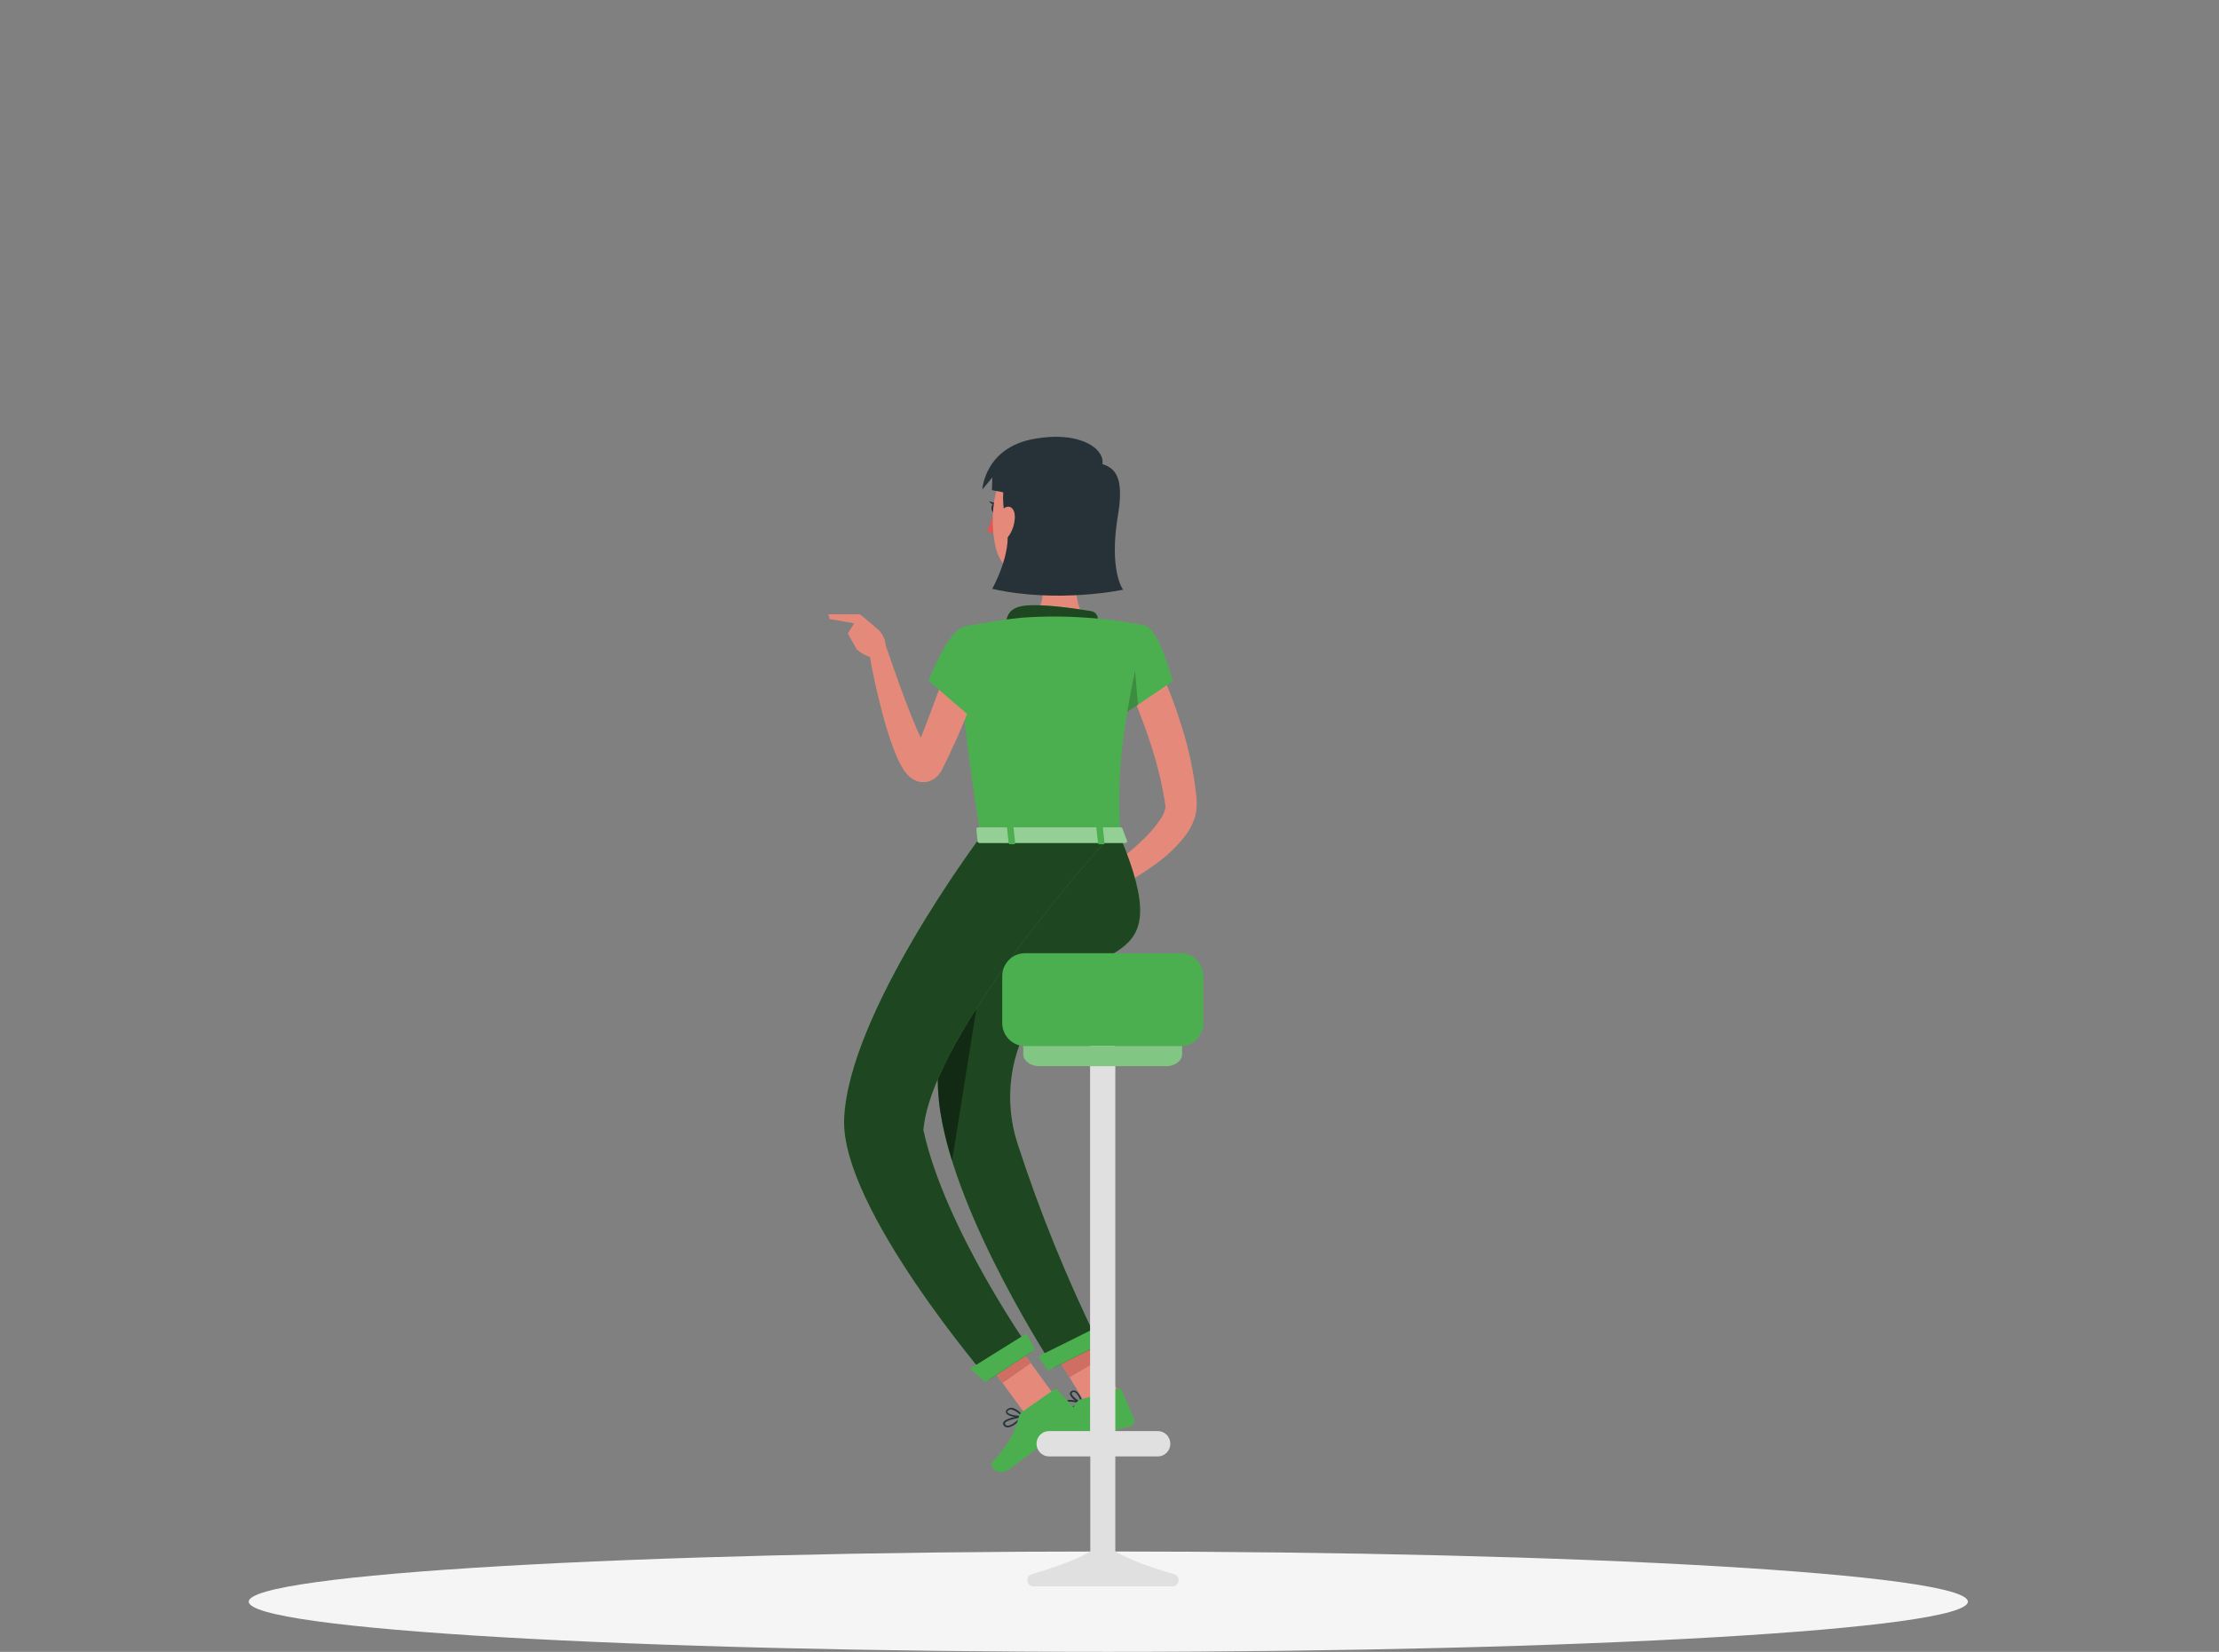 <svg width="442" height="329" viewBox="0 0 442 329" fill="none" xmlns="http://www.w3.org/2000/svg">
<rect x="0" y="0" width="442" height="329" fill="#808080" stroke="none"/>
<path d="M220.766 328.997C315.327 328.997 391.984 324.521 391.984 319C391.984 313.479 315.327 309.004 220.766 309.004C126.206 309.004 49.549 313.479 49.549 319C49.549 324.521 126.206 328.997 220.766 328.997Z" fill="#F5F5F5"/>
<path d="M224.155 135.213C224.984 137.05 225.856 139.072 226.615 141.033C227.374 142.993 228.151 145.015 228.822 147.029C230.194 150.996 231.239 155.072 231.946 159.215L232.137 160.513C232.156 160.736 232.135 160.96 232.076 161.175C231.87 161.907 231.546 162.599 231.117 163.224C229.996 164.841 228.697 166.322 227.243 167.639C225.711 169.082 224.104 170.441 222.428 171.71C220.753 173.017 218.991 174.289 217.255 175.49L218.886 178.589C223.031 176.761 226.966 174.478 230.62 171.781C232.569 170.342 234.328 168.656 235.854 166.765C236.758 165.639 237.464 164.364 237.939 162.994C238.215 162.139 238.356 161.245 238.357 160.345C238.357 160.133 238.357 159.824 238.357 159.674V159.241L238.27 158.358C237.77 153.758 236.814 149.219 235.418 144.812C234.737 142.64 234.013 140.476 233.184 138.366C232.356 136.255 231.501 134.189 230.445 132.043L224.155 135.213Z" fill="#E58A7B"/>
<path d="M218.485 174.943L212.317 171.781L213.914 178.634C213.914 178.634 218.145 179.835 220.107 177.751L218.485 174.943Z" fill="#E58A7B"/>
<path d="M206.673 172.903L208.313 178.572L213.914 178.634L212.318 171.781L206.673 172.903Z" fill="#E58A7B"/>
<path d="M197.967 102.152C197.637 103.376 197.178 104.56 196.597 105.685C196.767 105.879 196.985 106.024 197.23 106.103C197.474 106.183 197.735 106.193 197.984 106.135L197.967 102.152Z" fill="#DF5753"/>
<path d="M198.15 102.207C197.789 102.207 197.496 101.752 197.496 101.191C197.496 100.63 197.789 100.176 198.15 100.176C198.512 100.176 198.805 100.63 198.805 101.191C198.805 101.752 198.512 102.207 198.15 102.207Z" fill="#263238"/>
<path d="M198.342 100.212L197.016 99.832C197.016 99.832 197.661 100.874 198.342 100.212Z" fill="#263238"/>
<path d="M215.004 108.633C214.21 112.739 213.416 120.272 216.26 123.018C216.26 123.018 215.143 127.186 207.597 127.186C199.301 127.186 203.637 123.018 203.637 123.018C208.164 121.923 208.051 118.523 207.257 115.326L215.004 108.633Z" fill="#E58A7B"/>
<path d="M217.211 99.273C216.793 106.135 216.758 109.049 213.338 112.572C208.182 117.871 199.947 115.857 198.333 109.04C196.877 102.859 197.801 92.686 204.44 89.957C205.897 89.349 207.484 89.128 209.049 89.314C210.614 89.5 212.107 90.087 213.385 91.02C214.664 91.952 215.686 93.2 216.356 94.644C217.025 96.088 217.32 97.682 217.211 99.273Z" fill="#E58A7B"/>
<path d="M216.54 91.557C219.942 92.811 224.479 91.875 222.699 102.498C220.815 113.749 223.711 117.449 223.711 117.449C223.711 117.449 210.809 120.23 197.636 117.281C197.636 117.281 201.657 110.163 200.532 104.918C199.093 98.295 200.227 95.849 200.227 95.849C200.227 95.849 211.76 89.791 216.54 91.557Z" fill="#263238"/>
<path d="M202.146 102.85C202.142 104.154 201.773 105.431 201.081 106.532C200.157 107.963 199.066 107.415 198.796 105.896C198.551 104.563 198.735 102.205 199.912 101.287C201.09 100.368 202.128 101.269 202.146 102.85Z" fill="#E58A7B"/>
<path d="M219.497 92.713C220.474 89.931 215.815 85.648 205.958 87.414C196.1 89.18 195.672 97.49 195.672 97.49L197.661 95.088L197.574 97.614L207.702 99.583L219.497 92.713Z" fill="#263238"/>
<path d="M218.66 123.487C218.718 123.084 218.618 122.673 218.382 122.343C218.146 122.014 217.791 121.79 217.395 121.721C214.324 121.209 207.345 120.167 203.838 120.661C201.221 121.032 200.54 122.568 200.427 123.831C200.409 124.052 200.439 124.275 200.513 124.483C200.587 124.692 200.704 124.882 200.857 125.041C201.01 125.2 201.195 125.324 201.399 125.405C201.603 125.486 201.822 125.521 202.041 125.509L217.203 124.82C217.56 124.802 217.9 124.659 218.166 124.416C218.431 124.173 218.606 123.845 218.66 123.487Z" fill="#4CAF4F"/>
<path opacity="0.6" d="M218.66 123.487C218.718 123.084 218.618 122.673 218.382 122.343C218.146 122.014 217.791 121.79 217.395 121.721C214.324 121.209 207.345 120.167 203.838 120.661C201.221 121.032 200.54 122.568 200.427 123.831C200.409 124.052 200.439 124.275 200.513 124.483C200.587 124.692 200.704 124.882 200.857 125.041C201.01 125.2 201.195 125.324 201.399 125.405C201.603 125.486 201.822 125.521 202.041 125.509L217.203 124.82C217.56 124.802 217.9 124.659 218.166 124.416C218.431 124.173 218.606 123.845 218.66 123.487Z" fill="black"/>
<path d="M209.892 277.758L204.265 281.714L194.852 268.795L200.479 264.848L209.892 277.758Z" fill="#E58A7B"/>
<path d="M223.013 277.505L217.072 280.931L208.741 267.27L214.682 263.844L223.013 277.505Z" fill="#E58A7B"/>
<path d="M194.861 268.795L199.711 275.453L205.338 271.506L200.488 264.848L194.861 268.795Z" fill="#CF6F64"/>
<path d="M214.69 263.844L208.741 267.279L213.033 274.317L218.982 270.882L214.69 263.844Z" fill="#CF6F64"/>
<path d="M205.147 166.617C205.147 166.617 183.18 194.637 187.307 221.438C190.63 243.082 209.91 272.391 209.91 272.391L218.974 267.834C212.585 254.875 207.133 241.465 202.66 227.708C201.281 223.437 200.879 218.904 201.483 214.452C202.088 210.001 203.683 205.746 206.15 202.01C217.281 185.559 235.112 195.352 223.117 166.617L205.147 166.617Z" fill="#4CAF4F"/>
<path opacity="0.6" d="M205.147 166.617C205.147 166.617 183.18 194.637 187.307 221.438C190.63 243.082 209.91 272.391 209.91 272.391L218.974 267.834C212.585 254.875 207.133 241.465 202.66 227.708C201.281 223.437 200.879 218.904 201.483 214.452C202.088 210.001 203.683 205.746 206.15 202.01C217.281 185.559 235.112 195.352 223.117 166.617L205.147 166.617Z" fill="black"/>
<path opacity="0.4" d="M194.373 184.613L197.565 181.398C197.565 181.655 191.38 220.306 189.644 231.168C188.62 227.995 187.835 224.748 187.298 221.454C185.256 208.305 189.522 194.874 194.373 184.613Z" fill="black"/>
<path d="M195.341 166.617C195.341 166.617 168.891 201.834 168.141 222.948C167.521 240.609 196.929 274.828 196.929 274.828L205.478 269.229C205.478 269.229 188.266 244.927 183.93 225.076C185.605 205.401 221.023 166.617 221.023 166.617L195.341 166.617Z" fill="#4CAF4F"/>
<path opacity="0.6" d="M195.341 166.617C195.341 166.617 168.891 201.834 168.141 222.948C167.521 240.609 196.929 274.828 196.929 274.828L205.478 269.229C205.478 269.229 188.266 244.927 183.93 225.076C185.605 205.401 221.023 166.617 221.023 166.617L195.341 166.617Z" fill="black"/>
<path d="M228.064 124.59C230.89 125.27 233.604 135.673 233.604 135.673L222.551 143.143C222.551 143.143 218.869 134.913 220.16 131.31C221.495 127.557 224.513 123.734 228.064 124.59Z" fill="#4CAF4F"/>
<path opacity="0.2" d="M225.9 131.293L226.668 140.362L222.559 143.153C221.425 140.567 220.585 137.859 220.055 135.081L225.9 131.293Z" fill="black"/>
<path d="M192.07 124.793C192.07 124.793 188.807 125.95 195.341 166.606L223.135 166.606C222.664 155.126 222.655 148.062 228.063 124.59C224.172 123.778 220.227 123.253 216.26 123.018C212.058 122.713 207.84 122.713 203.637 123.018C198.211 123.521 192.07 124.793 192.07 124.793Z" fill="#4CAF4F"/>
<path d="M189.244 131.294C188.616 133.06 187.953 134.958 187.255 136.786C186.557 138.614 185.894 140.495 185.187 142.35L183.05 147.895L182.509 149.282L182.23 149.971L182.099 150.315C182.099 150.377 182.099 150.377 182.099 150.368C182.259 150.14 182.468 149.953 182.71 149.82C183.055 149.615 183.444 149.497 183.844 149.476C184.176 149.466 184.507 149.529 184.812 149.661C185.214 149.847 185.214 149.926 185.205 149.918C185.132 149.859 185.068 149.79 185.013 149.714C184.53 149.073 184.112 148.383 183.765 147.657C183.355 146.844 182.963 145.979 182.57 145.105C181.803 143.339 181.096 141.511 180.389 139.665C179.683 137.82 179.011 135.956 178.357 134.075L176.368 128.441L173.009 129.324C173.672 133.351 174.527 137.272 175.556 141.264C176.054 143.25 176.638 145.22 177.301 147.207C177.633 148.204 177.999 149.193 178.418 150.209C178.854 151.311 179.392 152.37 180.023 153.37C180.255 153.707 180.512 154.026 180.791 154.324C181.236 154.811 181.777 155.199 182.378 155.463C182.912 155.695 183.49 155.804 184.071 155.781C184.721 155.757 185.354 155.565 185.911 155.225C186.569 154.81 187.114 154.236 187.499 153.556C187.63 153.326 187.743 153.097 187.822 152.929L187.988 152.593L188.319 151.904L188.982 150.536C189.855 148.699 190.727 146.844 191.486 144.981C192.245 143.118 193.047 141.228 193.798 139.33C194.548 137.431 195.22 135.532 195.856 133.484L189.244 131.294Z" fill="#E58A7B"/>
<path d="M192.07 124.796C188.729 125.599 184.969 135.596 184.969 135.596L194.905 144.153C194.905 144.153 201.334 133.256 200.034 129.662C198.682 125.917 196.432 123.745 192.07 124.796Z" fill="#4CAF4F"/>
<path d="M174.788 125.281L171.298 122.332L168.873 126.156L170.661 129.344C170.661 129.344 173.505 131.993 176.018 130.642C176.417 129.734 176.512 128.72 176.29 127.753C176.068 126.786 175.541 125.918 174.788 125.281Z" fill="#E58A7B"/>
<path d="M165.001 122.341L165.262 123.303L170.784 124.239L171.325 122.332L165.001 122.341Z" fill="#E58A7B"/>
<path d="M196.249 275.278L206.211 268.761L204.423 265.617L193.23 272.585L196.249 275.278Z" fill="#4CAF4F"/>
<path d="M213.172 280.472C214.046 280.364 214.886 280.062 215.632 279.589C215.663 279.578 215.689 279.558 215.708 279.531C215.727 279.504 215.737 279.472 215.737 279.439C215.737 279.406 215.727 279.373 215.708 279.347C215.689 279.32 215.663 279.299 215.632 279.289C215.361 279.2 213.015 278.467 212.334 279.032C212.258 279.097 212.2 279.181 212.166 279.275C212.132 279.37 212.124 279.472 212.142 279.571C212.155 279.73 212.207 279.883 212.294 280.016C212.381 280.149 212.5 280.257 212.64 280.331C212.803 280.421 212.986 280.469 213.172 280.472ZM215.135 279.5C214.044 280.066 213.172 280.269 212.753 280.057C212.662 280.006 212.585 279.932 212.53 279.842C212.475 279.752 212.444 279.65 212.439 279.545C212.439 279.403 212.439 279.342 212.518 279.306C212.884 279.006 214.192 279.236 215.152 279.5H215.135Z" fill="#263238"/>
<path d="M215.571 279.65C215.617 279.649 215.661 279.63 215.693 279.597C215.706 279.572 215.713 279.545 215.713 279.517C215.713 279.489 215.706 279.462 215.693 279.438C215.693 279.358 215.126 277.442 214.236 277.009C214.123 276.957 213.999 276.93 213.874 276.93C213.749 276.93 213.626 276.957 213.512 277.009C213.39 277.048 213.284 277.128 213.211 277.235C213.138 277.342 213.103 277.471 213.111 277.601C213.172 278.396 214.768 279.491 215.501 279.676L215.571 279.65ZM213.879 277.239C213.963 277.242 214.047 277.263 214.123 277.301C214.664 277.566 215.109 278.599 215.327 279.226C214.559 278.899 213.503 278.034 213.469 277.548C213.469 277.469 213.469 277.371 213.669 277.283C213.734 277.248 213.805 277.224 213.879 277.212V277.239Z" fill="#263238"/>
<path d="M200.723 284.286C201.709 284.286 203.079 283.005 203.829 282.219C203.848 282.192 203.858 282.16 203.858 282.127C203.858 282.093 203.848 282.061 203.829 282.034C203.812 282.005 203.787 281.982 203.758 281.967C203.729 281.951 203.696 281.944 203.663 281.946C203.314 281.946 200.287 282.405 199.86 283.27C199.814 283.348 199.79 283.436 199.79 283.526C199.79 283.616 199.814 283.705 199.86 283.782C199.924 283.917 200.021 284.033 200.141 284.12C200.262 284.206 200.402 284.26 200.549 284.277L200.723 284.286ZM203.253 282.343C202.154 283.42 201.186 284.021 200.636 283.95C200.54 283.937 200.448 283.901 200.369 283.844C200.29 283.787 200.226 283.711 200.182 283.623C200.163 283.593 200.153 283.558 200.153 283.522C200.153 283.486 200.163 283.45 200.182 283.42C200.409 282.943 202.023 282.537 203.253 282.343Z" fill="#263238"/>
<path d="M203.157 282.298C203.353 282.303 203.549 282.289 203.742 282.254C203.769 282.25 203.794 282.238 203.816 282.221C203.837 282.204 203.854 282.182 203.864 282.157C203.877 282.131 203.884 282.102 203.884 282.073C203.884 282.044 203.877 282.015 203.864 281.989C203.812 281.927 202.634 280.488 201.517 280.39C201.201 280.366 200.888 280.467 200.645 280.673C200.305 280.973 200.322 281.238 200.409 281.406C200.627 282.006 202.137 282.298 203.157 282.298ZM203.384 281.971C202.407 282.024 200.846 281.697 200.645 281.265C200.645 281.265 200.575 281.123 200.802 280.929C200.892 280.85 200.998 280.79 201.112 280.753C201.226 280.717 201.346 280.705 201.465 280.717C202.217 280.93 202.887 281.37 203.384 281.98V281.971Z" fill="#263238"/>
<path d="M215.336 278.694L222.733 276.574C222.861 276.535 222.998 276.545 223.119 276.602C223.24 276.659 223.335 276.759 223.388 276.883L225.882 282.561C225.941 282.707 225.969 282.863 225.963 283.02C225.958 283.177 225.92 283.331 225.851 283.472C225.783 283.613 225.686 283.738 225.566 283.838C225.447 283.938 225.308 284.012 225.158 284.054C222.541 284.743 221.285 284.937 218.031 285.882C216.025 286.447 213.163 287.498 210.398 288.293C207.633 289.087 206.708 286.359 207.781 285.776C212.631 283.18 213.015 281.361 214.341 279.418C214.579 279.066 214.931 278.81 215.336 278.694Z" fill="#4CAF4F"/>
<path d="M203.629 281.184L209.945 276.769C210.052 276.69 210.184 276.654 210.316 276.667C210.448 276.68 210.57 276.741 210.66 276.84L214.848 281.396C214.95 281.514 215.026 281.652 215.071 281.802C215.116 281.952 215.129 282.11 215.109 282.265C215.089 282.421 215.037 282.57 214.956 282.703C214.875 282.837 214.766 282.951 214.638 283.039C212.414 284.549 211.262 285.158 208.479 287.11C206.735 288.311 203.358 290.978 201.003 292.638C198.648 294.298 196.894 292.02 197.732 291.119C201.483 287.066 202.303 284.522 202.922 282.218C203.03 281.799 203.28 281.433 203.629 281.184Z" fill="#4CAF4F"/>
<path d="M208.749 272.974L220.134 267.243L218.956 264.117L206.795 270.157L208.749 272.974Z" fill="#4CAF4F"/>
<path d="M223.553 164.957L224.513 167.501C224.609 167.695 224.382 167.898 224.059 167.898L195.201 167.898C194.948 167.898 194.739 167.774 194.722 167.615L194.477 165.09C194.477 164.922 194.678 164.772 194.948 164.772L223.1 164.772C223.184 164.764 223.27 164.776 223.349 164.809C223.428 164.841 223.498 164.892 223.553 164.957Z" fill="#4CAF4F"/>
<path opacity="0.4" d="M223.553 164.957L224.513 167.501C224.609 167.695 224.382 167.898 224.059 167.898L195.201 167.898C194.948 167.898 194.739 167.774 194.722 167.615L194.477 165.09C194.477 164.922 194.678 164.772 194.948 164.772L223.1 164.772C223.184 164.764 223.27 164.776 223.349 164.809C223.428 164.841 223.498 164.892 223.553 164.957Z" fill="white"/>
<path d="M219.008 168.144H219.767C219.915 168.144 220.029 168.065 220.02 167.967L219.662 164.691C219.662 164.603 219.523 164.523 219.374 164.523H218.616C218.467 164.523 218.354 164.603 218.363 164.691L218.72 167.967C218.729 168.065 218.86 168.144 219.008 168.144Z" fill="#4CAF4F"/>
<path d="M201.212 168.144H201.962C202.111 168.144 202.224 168.065 202.215 167.967L201.866 164.691C201.866 164.603 201.718 164.523 201.57 164.523H200.82C200.671 164.523 200.549 164.603 200.567 164.691L200.916 167.967C200.959 168.065 201.055 168.144 201.212 168.144Z" fill="#4CAF4F"/>
<g style="mix-blend-mode:multiply">
<path d="M219.671 317.692C206.764 317.692 196.301 316.925 196.301 315.979C196.301 315.033 206.764 314.266 219.671 314.266C232.579 314.266 243.042 315.033 243.042 315.979C243.042 316.925 232.579 317.692 219.671 317.692Z" fill="#F5F5F5"/>
</g>
<path d="M205.434 313.558C209.569 312.339 214.158 310.776 216.932 309.143C217.011 309.09 217.098 309.063 217.176 309.019L217.176 290.068H208.81C208.175 290.03 207.579 289.748 207.142 289.279C206.706 288.811 206.463 288.191 206.463 287.547C206.463 286.903 206.706 286.284 207.142 285.815C207.579 285.346 208.175 285.064 208.81 285.026H217.133L217.133 198.645L222.158 198.645L222.158 285.026H230.471C230.811 285.006 231.151 285.056 231.47 285.173C231.79 285.291 232.083 285.473 232.33 285.709C232.578 285.945 232.775 286.23 232.909 286.546C233.044 286.862 233.114 287.203 233.114 287.547C233.114 287.891 233.044 288.232 232.909 288.548C232.775 288.864 232.578 289.149 232.33 289.385C232.083 289.621 231.79 289.804 231.47 289.921C231.151 290.039 230.811 290.089 230.471 290.068H222.158L222.158 308.992C222.236 308.992 222.315 309.063 222.393 309.116C225.211 310.776 229.765 312.339 233.9 313.531C234.179 313.617 234.419 313.801 234.576 314.05C234.733 314.299 234.797 314.597 234.755 314.889C234.714 315.181 234.571 315.449 234.352 315.644C234.132 315.839 233.851 315.948 233.56 315.951H205.775C205.496 315.932 205.232 315.816 205.027 315.624C204.822 315.431 204.689 315.174 204.649 314.894C204.609 314.614 204.665 314.328 204.808 314.085C204.951 313.842 205.172 313.656 205.434 313.558Z" fill="#E0E0E0"/>
<path d="M204.152 189.852L235.174 189.852C237.669 189.852 239.692 191.9 239.692 194.426L239.692 203.76C239.692 206.286 237.669 208.334 235.174 208.334L204.152 208.334C201.656 208.334 199.633 206.286 199.633 203.76V194.426C199.633 191.9 201.656 189.852 204.152 189.852Z" fill="#4CAF4F"/>
<path d="M235.461 208.34V209.947C235.461 211.272 234.039 212.349 232.294 212.349L206.996 212.349C205.251 212.349 203.829 211.272 203.829 209.947V208.34L235.461 208.34Z" fill="#4CAF4F"/>
<path opacity="0.3" d="M235.461 208.34V209.947C235.461 211.272 234.039 212.349 232.294 212.349L206.996 212.349C205.251 212.349 203.829 211.272 203.829 209.947V208.34L235.461 208.34Z" fill="white"/>
</svg>
